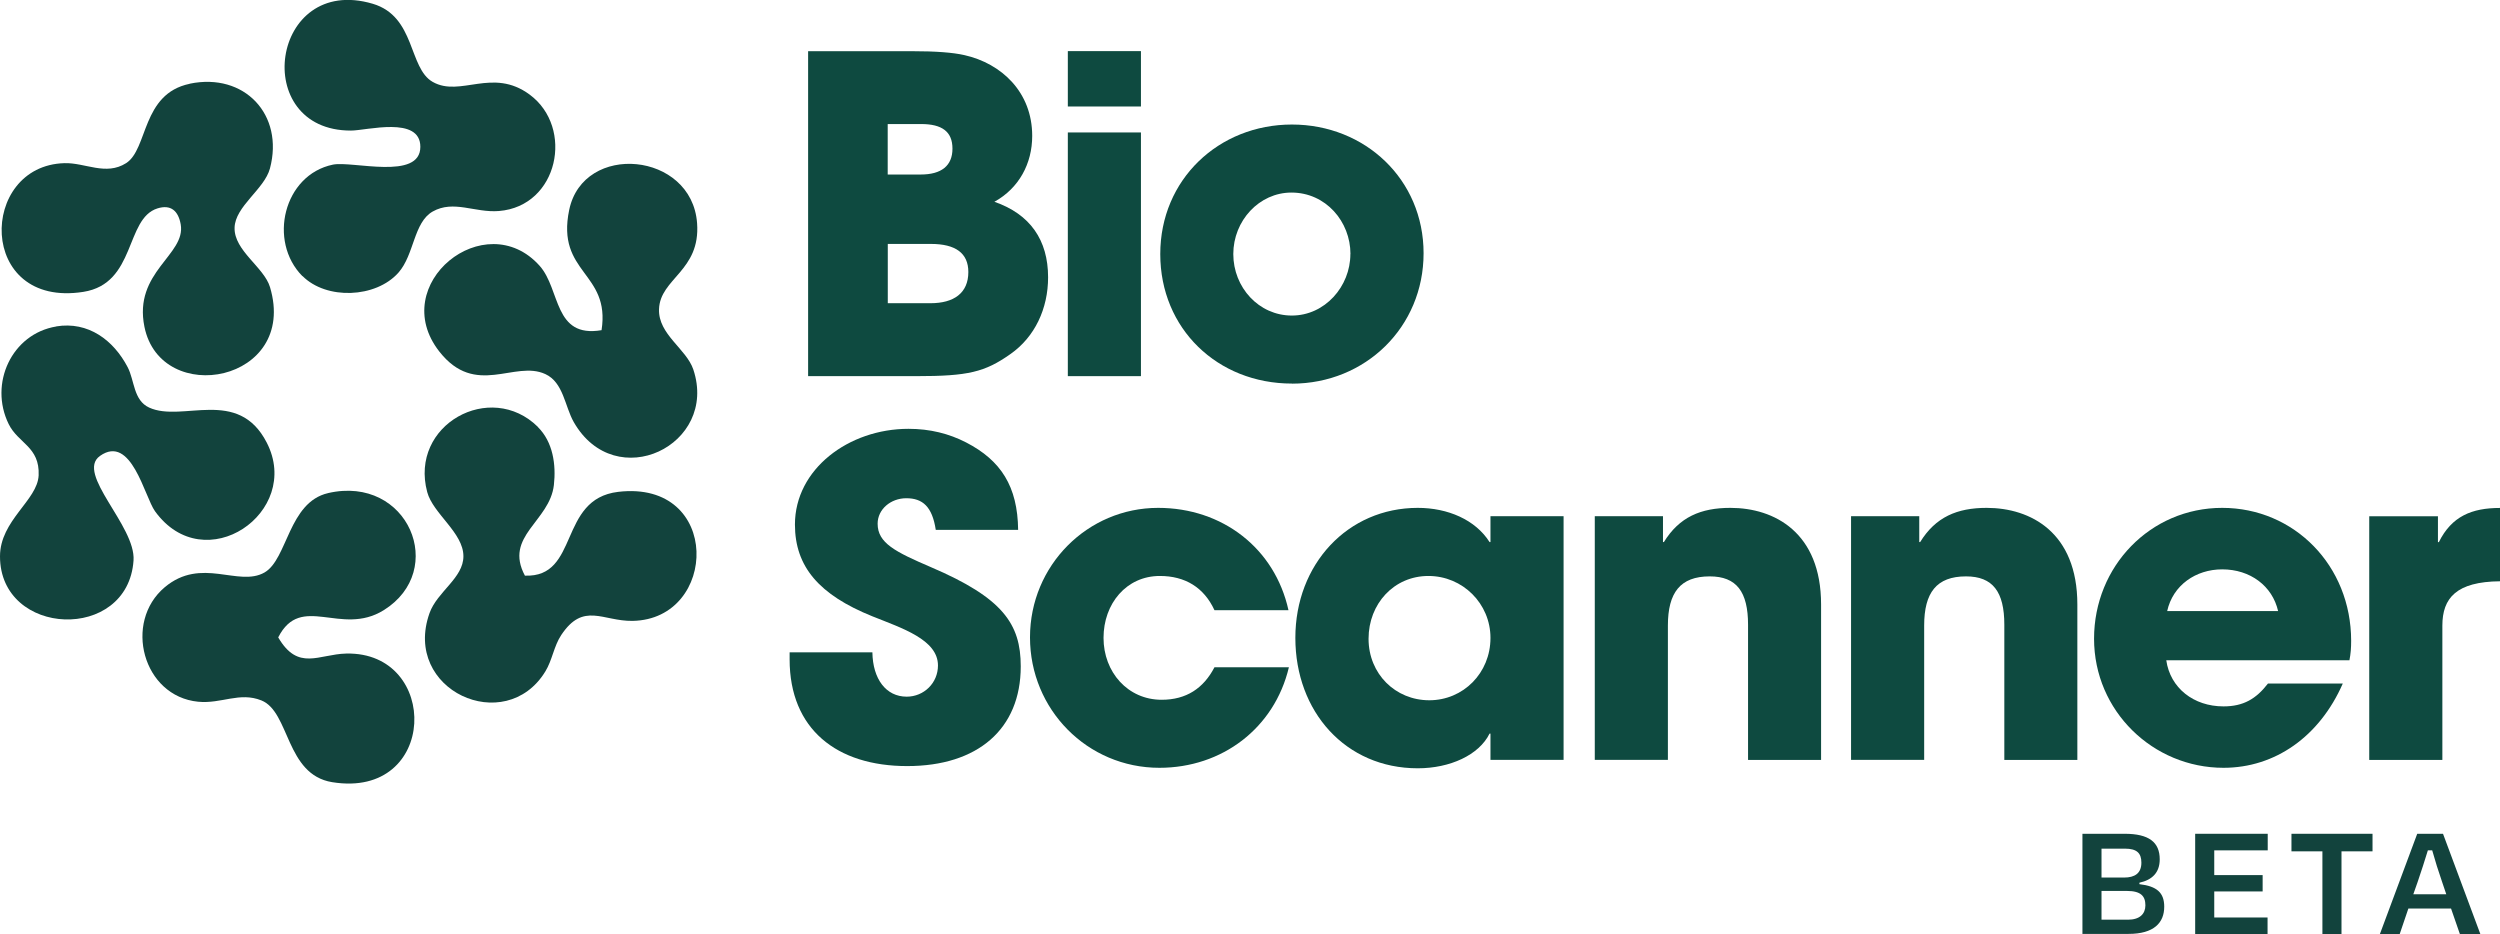 <svg width="273" height="102" viewBox="0 0 273 102" fill="none" xmlns="http://www.w3.org/2000/svg">
<g clip-path="url(#clip0_129_861)">
<path d="M6.133 35.644C9.638 35.064 12.401 37.151 13.939 40.094C14.699 41.538 14.556 43.714 16.29 44.508C19.911 46.176 25.991 42.225 29.129 48.334C33.045 55.949 22.334 63.324 16.925 55.825C15.781 54.237 14.341 47.362 10.917 49.787C8.208 51.705 14.842 57.43 14.582 61.202C13.975 70.146 0 69.576 0 60.756C0 56.823 4.095 54.638 4.22 51.91C4.354 48.779 1.985 48.423 0.948 46.309C-1.225 41.895 1.279 36.455 6.142 35.653L6.133 35.644Z" fill="#12433D"/>
<path d="M65.689 36.063C66.681 29.696 60.708 29.892 62.157 22.918C63.704 15.49 75.55 16.56 76.122 24.372C76.507 29.598 72.072 30.391 71.965 33.771C71.876 36.527 74.951 38.087 75.711 40.352C78.465 48.619 67.208 54.05 62.657 46.095C61.683 44.392 61.531 41.761 59.555 40.852C56.184 39.291 51.937 43.438 47.977 38.391C42.21 31.042 52.992 22.383 58.929 29.027C61.236 31.613 60.422 36.955 65.697 36.054L65.689 36.063Z" fill="#12433D"/>
<path d="M20.716 9.141C26.68 7.901 31.043 12.511 29.478 18.397C28.87 20.671 25.669 22.526 25.616 24.871C25.553 27.377 28.834 29.17 29.487 31.363C32.581 41.743 17.569 44.535 15.772 35.688C14.547 29.678 20.323 27.841 19.733 24.497C19.473 23.043 18.669 22.294 17.193 22.758C13.644 23.872 14.878 30.962 9.102 31.872C-2.512 33.7 -2.351 18.067 7.045 17.817C9.307 17.755 11.56 19.218 13.769 17.817C16.183 16.284 15.441 10.246 20.716 9.15V9.141Z" fill="#12433D"/>
<path d="M58.733 46.63C60.386 48.262 60.735 50.741 60.485 52.962C60.029 56.957 55.004 58.535 57.32 62.861C63.319 63.092 60.914 54.496 67.503 53.711C78.832 52.373 78.456 67.64 69.077 67.801C65.832 67.854 63.712 65.696 61.289 69.344C60.476 70.565 60.315 72.081 59.546 73.33C55.165 80.473 43.908 75.372 46.904 66.954C47.735 64.608 50.614 63.119 50.605 60.738C50.605 58.17 47.288 56.101 46.653 53.738C44.677 46.372 53.565 41.503 58.741 46.621L58.733 46.63Z" fill="#12433D"/>
<path d="M35.826 53.845C44.57 51.838 48.933 62.272 41.888 66.641C37.221 69.531 32.876 64.715 30.381 69.602C32.554 73.33 34.798 71.439 37.811 71.368C48.093 71.145 47.843 87.295 36.273 85.413C31.177 84.584 31.66 77.744 28.548 76.487C26.161 75.523 24.185 76.879 21.637 76.629C15.584 76.032 13.456 67.944 17.989 64.127C22.003 60.756 26.036 64.145 28.888 62.513C31.409 61.059 31.49 54.843 35.835 53.845H35.826Z" fill="#12433D"/>
<path d="M33.028 30.16C29.237 26.343 30.971 19.093 36.353 17.978C38.464 17.541 45.902 19.735 45.902 16.034C45.902 12.627 40.037 14.259 38.329 14.259C27.225 14.286 29.549 -2.88 40.699 0.41C45.402 1.801 44.588 7.437 47.252 8.944C50.283 10.665 53.779 7.321 57.847 10.336C62.72 13.947 60.977 22.517 54.486 23.043C51.866 23.257 49.541 21.804 47.252 23.097C45.16 24.283 45.25 27.796 43.515 29.767C41.038 32.567 35.638 32.763 33.036 30.142L33.028 30.16Z" fill="#12433D"/>
<path d="M88.246 41.075V5.591H99.637C102.185 5.591 104.063 5.734 105.314 6.019C109.356 6.929 112.717 10.05 112.717 14.839C112.717 17.862 111.278 20.546 108.587 22.035C112.485 23.382 114.452 26.209 114.452 30.284C114.452 33.691 113.012 36.803 110.321 38.676C107.532 40.638 105.708 41.075 100.084 41.075H88.255H88.246ZM100.549 19.057C102.811 19.057 104.009 18.094 104.009 16.23C104.009 14.366 102.856 13.546 100.594 13.546H96.937V19.057H100.54H100.549ZM101.613 33.111C104.161 33.111 105.743 32.005 105.743 29.705C105.743 27.645 104.349 26.637 101.657 26.637H96.946V33.111H101.613Z" fill="#0E4A40"/>
<path d="M116.607 11.629V5.582H124.591V11.629H116.607ZM116.607 41.075V14.464H124.591V41.075H116.607Z" fill="#0E4A40"/>
<path d="M141.078 41.886C132.95 41.886 126.701 35.894 126.701 27.743C126.701 19.592 133.094 13.599 141.078 13.599C149.062 13.599 155.455 19.592 155.455 27.654C155.455 35.715 149.107 41.895 141.078 41.895V41.886ZM147.47 27.743C147.47 24.194 144.779 21.028 141.024 21.028C137.51 21.028 134.676 24.096 134.676 27.743C134.676 31.39 137.466 34.458 141.069 34.458C144.672 34.458 147.461 31.292 147.461 27.743H147.47Z" fill="#0E4A40"/>
<path d="M102.185 57.858C101.801 55.316 100.746 54.407 98.966 54.407C97.285 54.407 95.837 55.602 95.837 57.189C95.837 59.302 97.759 60.257 101.657 61.933C109.499 65.286 111.466 68.122 111.466 72.768C111.466 79.626 106.754 83.656 99.065 83.656C91.376 83.656 86.226 79.626 86.226 72.001V71.234H95.265C95.309 74.159 96.758 76.076 99.011 76.076C100.889 76.076 102.426 74.587 102.426 72.67C102.426 69.843 98.484 68.594 95.265 67.302C89.444 64.956 86.807 61.88 86.807 57.278C86.807 51.232 92.672 46.827 99.208 46.827C101.559 46.827 103.633 47.353 105.502 48.316C109.302 50.278 111.126 53.114 111.18 57.858H102.185Z" fill="#0E4A40"/>
<path d="M132.62 66.633C131.466 64.136 129.401 62.896 126.656 62.896C122.999 62.896 120.505 65.919 120.505 69.656C120.505 73.392 123.151 76.415 126.853 76.415C129.544 76.415 131.422 75.167 132.62 72.866H140.747C139.164 79.528 133.442 83.844 126.611 83.844C118.726 83.844 112.476 77.468 112.476 69.602C112.476 61.737 118.77 55.459 126.468 55.459C133.487 55.459 139.209 59.873 140.702 66.633H132.629H132.62Z" fill="#0E4A40"/>
<path d="M162.759 82.988V80.107H162.661C161.508 82.453 158.334 83.897 154.82 83.897C146.934 83.897 141.453 77.708 141.453 69.656C141.453 61.603 147.175 55.459 154.82 55.459C158.092 55.459 161.114 56.752 162.661 59.195H162.759V56.368H170.743V82.979H162.759V82.988ZM162.759 69.656C162.759 65.919 159.728 62.896 155.982 62.896C152.236 62.896 149.446 65.919 149.446 69.754C149.446 73.588 152.379 76.469 156.08 76.469C159.782 76.469 162.759 73.499 162.759 69.665V69.656Z" fill="#0E4A40"/>
<path d="M190.887 82.988V68.22C190.887 64.626 189.635 62.941 186.703 62.941C183.484 62.941 182.134 64.715 182.134 68.309V82.979H174.15V56.368H181.598V59.195H181.696C183.377 56.458 185.737 55.459 188.956 55.459C193.766 55.459 198.862 58.143 198.862 66.008V82.988H190.878H190.887Z" fill="#0E4A40"/>
<path d="M218.872 82.988V68.22C218.872 64.626 217.62 62.941 214.688 62.941C211.469 62.941 210.119 64.715 210.119 68.309V82.979H202.135V56.368H209.583V59.195H209.681C211.362 56.458 213.722 55.459 216.941 55.459C221.751 55.459 226.847 58.143 226.847 66.008V82.988H218.863H218.872Z" fill="#0E4A40"/>
<path d="M236.557 72.099C236.986 75.122 239.534 77.138 242.807 77.138C244.97 77.138 246.365 76.326 247.662 74.641H255.834C253.285 80.446 248.431 83.844 242.807 83.844C235.118 83.844 228.671 77.655 228.671 69.745C228.671 61.835 234.823 55.459 242.664 55.459C250.505 55.459 256.746 61.737 256.746 69.986C256.746 70.753 256.701 71.377 256.558 72.099H236.557ZM248.77 66.731C248.144 63.993 245.739 62.174 242.664 62.174C239.776 62.174 237.281 63.904 236.655 66.731H248.77Z" fill="#0E4A40"/>
<path d="M258.721 82.988V56.377H266.223V59.204H266.321C267.716 56.377 269.924 55.468 273 55.468V63.476C268.243 63.52 266.706 65.295 266.706 68.318V82.988H258.721Z" fill="#0E4A40"/>
<path d="M227.402 91.049H232.015C234.653 91.049 235.842 91.959 235.842 93.84C235.842 95.285 235.019 96.088 233.624 96.391V96.551C235.529 96.774 236.334 97.479 236.334 99.013C236.334 100.76 235.216 101.982 232.435 101.982H227.402V91.031V91.049ZM229.485 95.829H231.953C233.106 95.829 233.839 95.374 233.839 94.206C233.839 93.163 233.347 92.672 232.042 92.672H229.485V95.829ZM229.485 100.431H232.373C233.669 100.431 234.277 99.788 234.277 98.861C234.277 97.862 233.785 97.291 232.265 97.291H229.485V100.431Z" fill="#12433D"/>
<path d="M241.796 102H239.713V91.049H247.635V92.859H241.796V95.561H247.08V97.345H241.796V100.19H247.617V102H241.796Z" fill="#12433D"/>
<path d="M250.228 92.966V91.049H259.079V92.966H255.691V102H253.607V92.966H250.219H250.228Z" fill="#12433D"/>
<path d="M262.995 99.209L262.047 102H259.884L263.961 91.049H266.777L270.854 102H268.619L267.653 99.209H262.986H262.995ZM265.123 92.859C264.774 93.992 264.408 95.142 264.006 96.311L263.532 97.657H267.135L266.679 96.311C266.276 95.142 265.91 93.992 265.597 92.859H265.123Z" fill="#12433D"/>
</g>
<defs>
<clipPath id="clip0_129_861">
<rect width="273" height="102" fill="white"/>
</clipPath>
</defs>
</svg>
